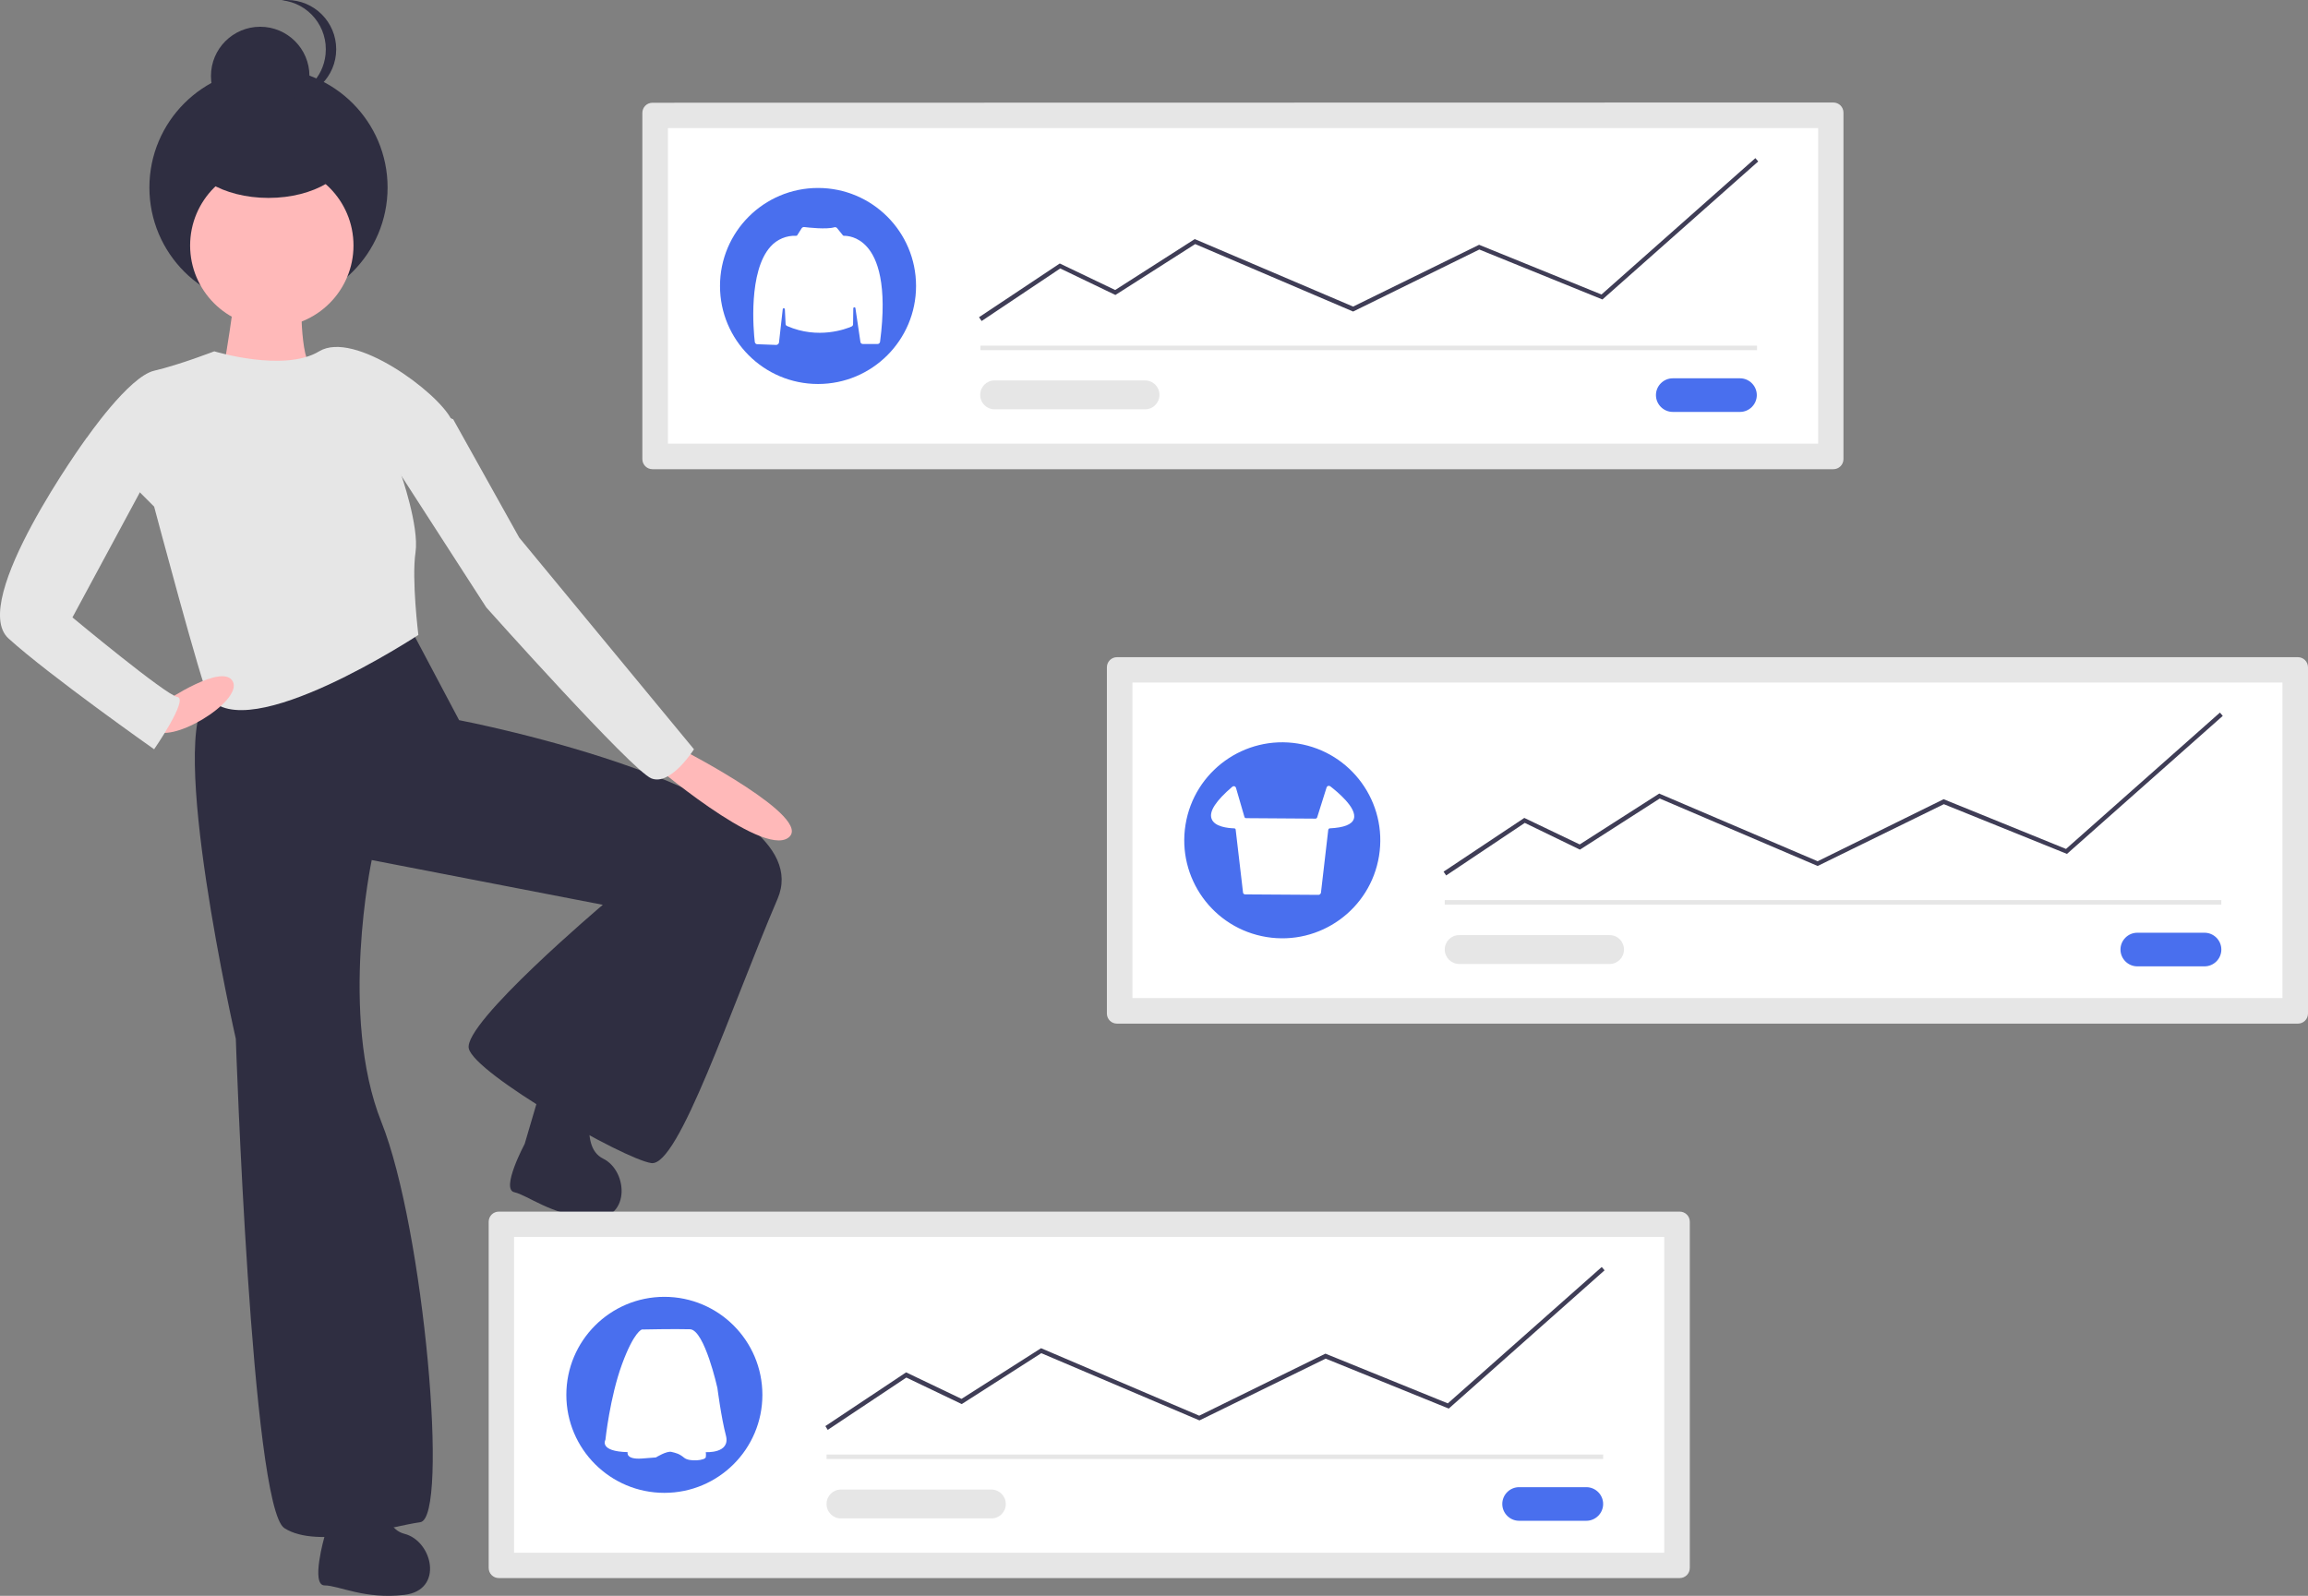 <?xml version="1.0" encoding="utf-8"?>
<!-- Generator: Adobe Illustrator 24.3.0, SVG Export Plug-In . SVG Version: 6.00 Build 0)  -->
<svg version="1.1" id="ae8e3b67-68ad-47ca-99a9-8e5b053c0a6f"
	 xmlns="http://www.w3.org/2000/svg" xmlns:xlink="http://www.w3.org/1999/xlink" x="0px" y="0px" viewBox="0 0 974.8 674.1"
	 style="enable-background:new 0 0 974.8 674.1;" xml:space="preserve">
<rect x="0" y="0" width="974.8" height="674.1" fill="#808080" stroke="none"/>
<style type="text/css">
	.st0{fill:#2F2E41;}
	.st1{fill:#FFB9B9;}
	.st2{fill:#E6E6E6;}
	.st3{fill:#FFFFFF;}
	.st4{fill:#496FEE;}
	.st5{fill:#3F3D56;}
</style>
<path class="st0" d="M88.1,294.4c-18,14.8,11.5,144.4,11.5,144.4s6.6,197.7,20.5,206.7s45.1-0.8,57.4-2.5s1.6-123.9-16.4-169
	S157,363.3,157,363.3l97.6,18.9c0,0-59.1,50-56.6,60.7s65.6,46.8,77.1,48.4s33.6-65.6,53.3-111.6s-134.5-75.5-134.5-75.5l-21.3-40.2
	C172.6,264.1,106.1,279.6,88.1,294.4z"/>
<path class="st0" d="M137.1,648.9c0,0-6,20.8,0,20.8s16.9,6,33.7,4s11.9-22.8,0-25.8s-8.9-26.8-8.9-26.8c-4-7.9-22.8,2-22.8,2
	L137.1,648.9z"/>
<path class="st0" d="M221.6,483.2c0,0-10.2,19.1-4.4,20.4s15.2,9.4,32.1,11s16.4-19.8,5.4-25.2s-3.1-28.1-3.1-28.1
	c-2.2-8.6-22.7-2.9-22.7-2.9L221.6,483.2z"/>
<path class="st1" d="M99.2,116.8c1.6,3.3-5.7,44.3-5.7,44.3l6.6,11.5c0,0,37.7-14.8,32-17.2c-5.7-2.5-4.9-32.8-4.9-32.8
	S97.5,113.5,99.2,116.8z"/>
<circle class="st0" cx="113.4" cy="79.2" r="50.3"/>
<circle class="st0" cx="109.9" cy="32.1" r="20.8"/>
<path class="st0" d="M119,41.5c0.7,0.1,1.4,0.1,2.2,0.1c11.5,0,20.8-9.3,20.8-20.8C142,9.3,132.7,0,121.2,0c-0.7,0-1.4,0-2.2,0.1
	c11.4,1.2,19.7,11.4,18.5,22.9C136.5,32.8,128.8,40.5,119,41.5z"/>
<circle class="st1" cx="114.8" cy="103.7" r="34.5"/>
<path class="st2" d="M65.1,156.6c-10.7,2.5-28.7,28.7-28.7,28.7L65.1,214c0,0,20.5,77.1,23,80.4c16.1,21.5,88.6-26.2,88.6-26.2
	s-2.9-23.4-1.2-34.9c1.6-11-6.2-33.2-6.2-33.2s27.1-11.5,21.3-23s-41-37.7-55.8-28.7c-14.8,9-44.3,0-44.3,0S75.8,154.1,65.1,156.6z"
	/>
<path class="st1" d="M274.7,321.9c0,0,46.8,40.2,58.2,32S288.7,317,288.7,317L274.7,321.9z"/>
<path class="st1" d="M64.7,307.9c6.6,7.4,37.7-11.5,33.7-19.9s-28.8,8.4-28.8,8.4S58.2,300.6,64.7,307.9z"/>
<path class="st2" d="M65.1,196.8l-34.5,64c0,0,39.4,32.8,44.3,33.6s-9.8,22.1-9.8,22.1s-44.3-31.2-61.5-46.8s32.8-84.5,32.8-84.5
	l14.8-9L65.1,196.8z"/>
<path class="st2" d="M165.2,194.3l40.2,62.3c0,0,61.5,68.9,69.7,72.2c8.2,3.3,18-12.3,18-12.3l-73.8-89.4l-27.9-50l-10.7-4.1
	L165.2,194.3z"/>
<ellipse class="st0" cx="113.4" cy="62.8" rx="34.7" ry="20.8"/>
<path class="st2" d="M210.7,511.8c-2.4,0-4.3,1.9-4.3,4.3v146.2c0,2.4,1.9,4.3,4.3,4.3h498.7c2.4,0,4.3-1.9,4.3-4.3V516.1
	c0-2.4-1.9-4.3-4.3-4.3L210.7,511.8z"/>
<path class="st3" d="M217.1,655.9h485.8V522.5H217.1V655.9z"/>
<path class="st4" d="M641.6,628.2c-3.9,0-7.1,3.2-7.1,7.1c0,3.9,3.2,7.1,7.1,7.1c0,0,0,0,0,0H670c3.9,0,7.1-3.2,7.1-7.1
	s-3.2-7.1-7.1-7.1c0,0,0,0,0,0H641.6z"/>
<rect x="349.1" y="614.4" class="st2" width="328" height="1.9"/>
<circle class="st4" cx="280.6" cy="589.2" r="41.4"/>
<polygon class="st5" points="349.6,604 348.6,602.4 382.7,579.7 406.1,590.9 439.7,569.5 506.5,598 559.8,571.8 611.5,592.8 
	676.5,535.2 677.7,536.6 611.9,595 559.9,573.9 506.6,600 439.8,571.6 406.2,593.1 382.8,581.9 "/>
<path class="st2" d="M355.2,629.2c-3.4,0-6.1,2.7-6.1,6.1c0,3.4,2.7,6.1,6.1,6.1c0,0,0,0,0,0h63.5c3.4,0,6.1-2.7,6.1-6.1
	c0-3.3-2.7-6.1-6.1-6.1H355.2z"/>
<path class="st2" d="M275.6,43.4c-2.4,0-4.3,1.9-4.3,4.3v146.2c0,2.4,1.9,4.3,4.3,4.3h498.7c2.4,0,4.3-1.9,4.3-4.3V47.6
	c0-2.4-1.9-4.3-4.3-4.3L275.6,43.4z"/>
<path class="st3" d="M282.1,187.4h485.8V54.1H282.1V187.4z"/>
<path class="st4" d="M706.5,159.8c-3.9,0-7.1,3.2-7.1,7.1c0,3.9,3.2,7.1,7.1,7.1c0,0,0,0,0,0h28.4c3.9,0,7.1-3.2,7.1-7.1
	c0-3.9-3.2-7.1-7.1-7.1H706.5z"/>
<rect x="414.1" y="146" class="st2" width="328" height="1.9"/>
<circle class="st4" cx="345.5" cy="120.8" r="41.4"/>
<polygon class="st5" points="414.6,135.6 413.5,134 447.6,111.3 471,122.5 504.6,101 505.1,101.2 571.5,129.5 624.7,103.4 
	676.4,124.4 741.4,66.8 742.6,68.2 676.8,126.5 624.8,105.4 571.5,131.6 504.8,103.1 471.1,124.6 447.8,113.4 "/>
<path class="st2" d="M420.1,160.7c-3.4,0-6.1,2.7-6.1,6.1c0,3.4,2.7,6.1,6.1,6.1h63.5c3.4,0,6.1-2.7,6.1-6.1c0-3.4-2.7-6.1-6.1-6.1
	H420.1z"/>
<path class="st2" d="M471.8,277.6c-2.4,0-4.3,1.9-4.3,4.3v146.2c0,2.4,1.9,4.3,4.3,4.3h498.7c2.4,0,4.3-1.9,4.3-4.3V281.9
	c0-2.4-1.9-4.3-4.3-4.3L471.8,277.6z"/>
<path class="st3" d="M478.3,421.6H964V288.3H478.3V421.6z"/>
<path class="st4" d="M902.7,394c-3.9,0-7.1,3.2-7.1,7.1c0,3.9,3.2,7.1,7.1,7.1c0,0,0,0,0,0h28.4c3.9,0,7.1-3.2,7.1-7.1
	c0-3.9-3.2-7.1-7.1-7.1c0,0,0,0,0,0H902.7L902.7,394z"/>
<rect x="610.2" y="380.2" class="st2" width="328" height="1.9"/>
<ellipse transform="matrix(0.16 -0.987 0.987 0.16 104.521 832.814)" class="st4" cx="541.7" cy="355" rx="41.4" ry="41.4"/>
<polygon class="st5" points="610.8,369.8 609.7,368.2 643.8,345.5 667.2,356.7 700.8,335.2 701.2,335.4 767.7,363.8 820.9,337.6 
	872.6,358.6 937.6,301 938.8,302.4 873,360.7 821,339.7 767.7,365.8 701,337.3 667.3,358.9 644,347.6 "/>
<path class="st2" d="M616.3,395c-3.4,0-6.1,2.7-6.1,6.1c0,3.3,2.7,6.1,6.1,6.1h63.5c3.4,0,6.1-2.7,6.1-6.1s-2.7-6.1-6.1-6.1H616.3z"
	/>
<path class="st3" d="M327.8,145.7C327.8,145.7,327.8,145.7,327.8,145.7l-8-0.3c-0.5,0-0.9-0.4-1-0.9c-0.6-4.9-2.8-30,6.7-40.4
	c2.7-3,6.7-4.7,10.8-4.5c0.2,0,0.3-0.1,0.4-0.2l1.9-3c0.2-0.3,0.6-0.5,1-0.5c1.6,0.2,9.5,1.1,12.8,0.1c0.4-0.1,0.8,0,1.1,0.3
	l2.5,3.1c0.1,0.1,0.2,0.2,0.4,0.2c1.3,0,5.8,0.2,9.8,4.7c4.3,4.8,8.7,15.7,5.5,40.1c-0.1,0.5-0.5,0.9-1,0.9h-6.3c-0.5,0-1-0.4-1-0.9
	l-2.1-14.2c0-0.3-0.3-0.4-0.5-0.4c-0.2,0-0.4,0.2-0.4,0.5l-0.1,6.7c0,0.4-0.3,0.8-0.6,0.9c-2.2,1-14.1,5.6-27.3-0.2
	c-0.4-0.2-0.6-0.5-0.6-0.9l-0.3-6.1c0-0.3-0.2-0.5-0.5-0.5c-0.2,0-0.4,0.2-0.4,0.4l-1.6,14.2C328.8,145.3,328.4,145.7,327.8,145.7z"
	/>
<path class="st3" d="M556.9,378L556.9,378l-31-0.2c-0.5,0-0.9-0.4-0.9-0.8l-3.1-26.5c0-0.4-0.3-0.6-0.7-0.6
	c-2.5-0.1-8.3-0.6-9.5-4.1c-1.1-3.1,1.9-7.6,8.8-13.5c0.4-0.3,1-0.3,1.3,0.1c0.1,0.1,0.1,0.2,0.2,0.3l3.6,12.4
	c0.1,0.3,0.4,0.5,0.7,0.5l29.3,0.2c0.3,0,0.6-0.2,0.7-0.5l4-12.7c0.2-0.5,0.7-0.8,1.2-0.6c0.1,0,0.2,0.1,0.3,0.1
	c2.7,2.1,11.5,9.2,10,13.8c-0.8,2.4-4.2,3.7-10.1,4c-0.4,0-0.6,0.3-0.7,0.6l-3.1,26.7C557.7,377.6,557.4,378,556.9,378z"/>
<path class="st3" d="M271.1,561.6L271.1,561.6c0,0-3.3,0.8-8.4,14.7c-5.1,13.9-7,31.9-7,31.9s-2.9,4.9,9.4,5.2c0,0-1,3.2,6,2.7
	c7-0.5,6-0.5,6-0.5s4.5-2.8,6.5-2.3c2,0.5,3.2,0.7,5.4,2.5c2.2,1.8,9,1.1,9.1-0.3c0.1-0.7,0.1-1.4,0-2.1c0,0,10.5,0.7,8.5-7
	c-2-7.6-3.6-20.1-3.6-20.1s-5.4-24.4-11.5-24.8C285.2,561.3,271.1,561.6,271.1,561.6z"/>
</svg>
